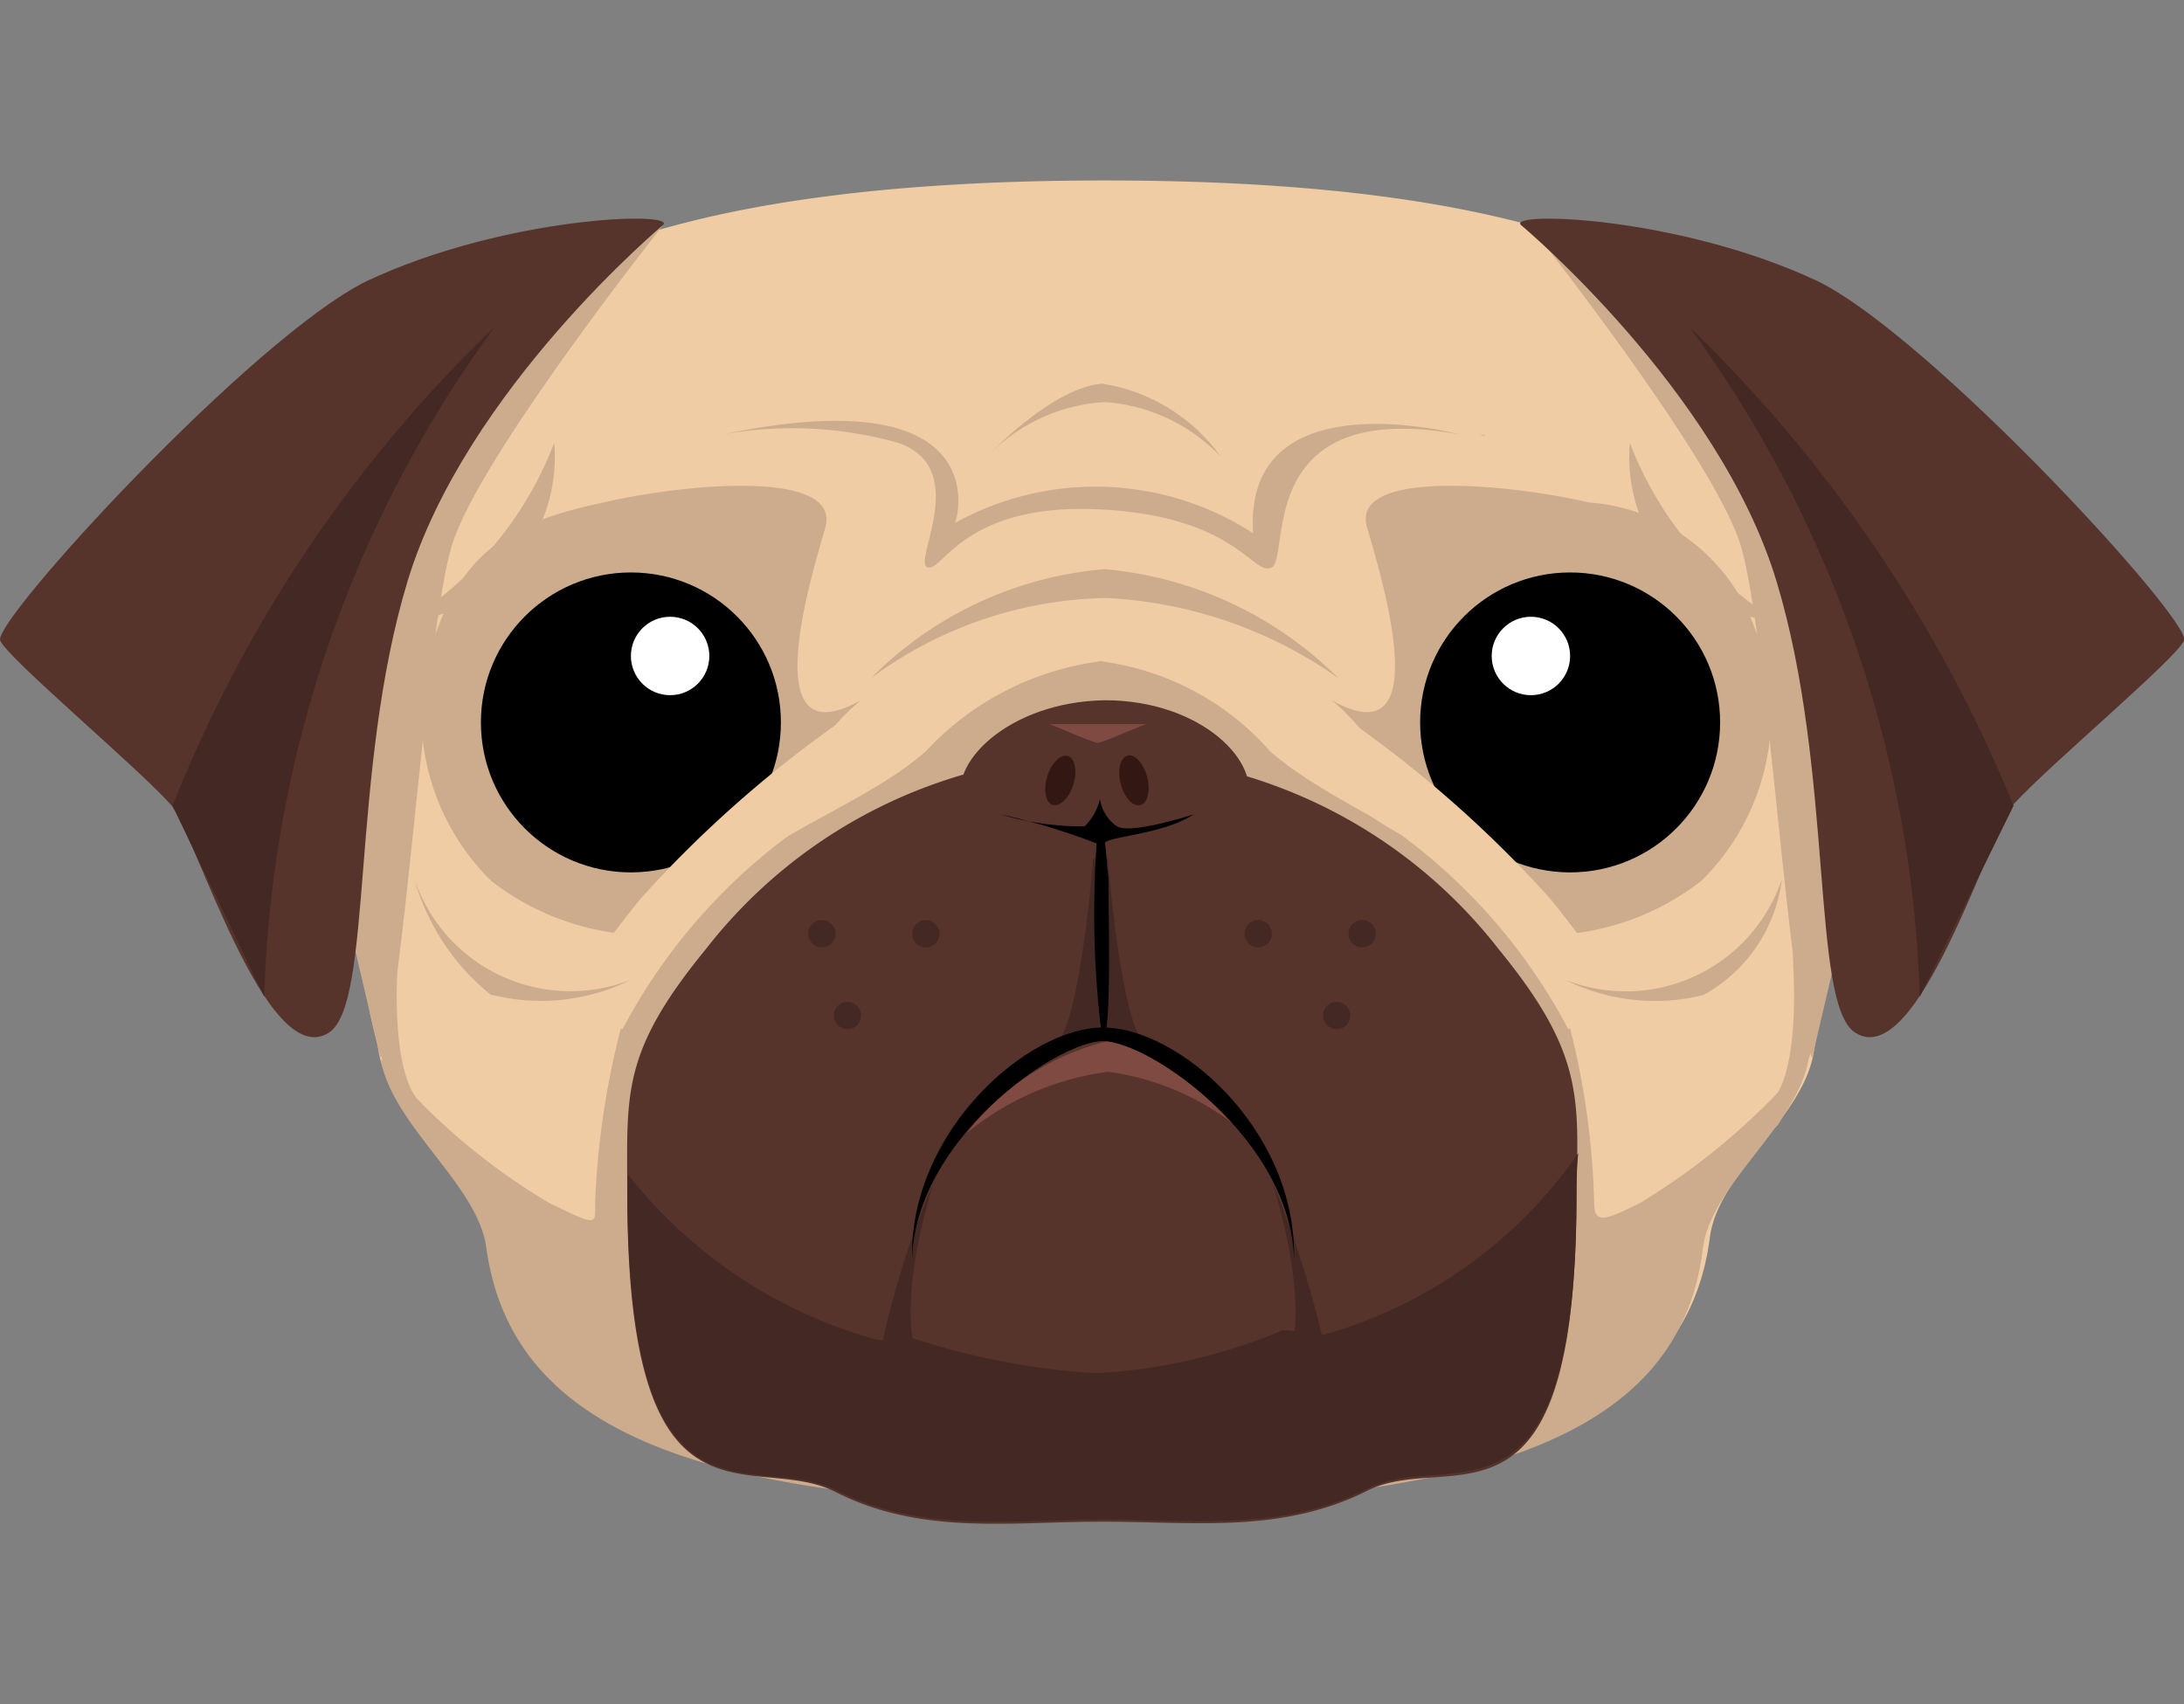 <svg xmlns="http://www.w3.org/2000/svg" xmlns:xlink="http://www.w3.org/1999/xlink" width="38.875" height="30.341" viewBox="0 0 38.875 30.341">
  <rect x="0" y="0" width="38.875" height="30.341" fill="#808080" stroke="none"/>
  <defs>
    <clipPath id="clip-path">
      <rect id="Rectángulo_35" data-name="Rectángulo 35" width="38.875" height="30.341" fill="#fff"/>
    </clipPath>
  </defs>
  <g id="Enmascarar_grupo_6" data-name="Enmascarar grupo 6" transform="translate(0)" clip-path="url(#clip-path)">
    <g id="_68747470733a2f2f63646e2e7261776769742e636f6d2f7075676a732f7075672d6c6f676f2f65656334333663656538666439643137323664373833396362653939643166363934363932" data-name="68747470733a2f2f63646e2e7261776769742e636f6d2f7075676a732f7075672d6c6f676f2f65656334333663656538666439643137323664373833396362653939643166363934363932" transform="translate(0 3.213)">
      <path id="Trazado_16" data-name="Trazado 16" d="M32.924,15.88c-.061-1.335.121-2.518-.485-3.52-1.456-2.488-5.1-3.944-12.379-3.944v.212h0V8.416c-7.282,0-11.105,1.456-12.561,3.975a8.106,8.106,0,0,0-.607,3.52c-.061,1.062-.546,2.185-.334,3.4.243,1.578.334,3.156.576,4.612.182,1.183,1.82,2.185,1.972,3.307.425,3.095,3.641,4.521,10.923,4.521v.243h.03v-.243c7.282,0,10.377-1.426,10.771-4.521.152-1.153,1.669-2.124,1.851-3.307.243-1.456.334-3.034.576-4.612C33.47,18.1,32.985,16.942,32.924,15.88Z" transform="translate(-0.394 -8.416)" fill="#efcca3"/>
      <path id="Trazado_17" data-name="Trazado 17" d="M20.669,17.44a4.822,4.822,0,0,1,3.065,1.608c1,.88,2.7,1.487,3.4,2.245a6.88,6.88,0,0,1,1.942,2.7,14.033,14.033,0,0,1,.425,3.095c0,.394.212.3.819,0a12.059,12.059,0,0,0,3-2.579c-.182,1.183-1.729,2.245-1.881,3.368-.364,3.095-3.368,4.582-10.8,4.582h.152" transform="translate(-1.125 -8.884)" fill="#ccac8d"/>
      <path id="Trazado_18" data-name="Trazado 18" d="M25.693,14.9c.273.941,1.244,4.126-.637,3.065a3.607,3.607,0,0,1,1.274,2.185,2.521,2.521,0,0,0,1.76,1.942,4.583,4.583,0,0,0,3.55-.91,4.165,4.165,0,0,0,.941-4.521,3.39,3.39,0,0,0-2.943-2.215C28.212,14.114,25.36,13.841,25.693,14.9Z" transform="translate(-1.356 -8.713)" fill="#ccac8d"/>
      <g id="Grupo_14" data-name="Grupo 14" transform="translate(25.278 6.979)">
        <circle id="Elipse_1" data-name="Elipse 1" cx="2.67" cy="2.67" r="2.67"/>
        <circle id="Elipse_2" data-name="Elipse 2" cx="0.698" cy="0.698" r="0.698" transform="translate(1.274 0.789)" fill="#fff"/>
      </g>
      <path id="Trazado_19" data-name="Trazado 19" d="M25.205,18.464a21.012,21.012,0,0,1,3.7,3.247c1.3,1.608,1.274,1.912,1.274,1.912l-.941.425a10.215,10.215,0,0,0-2.973-3.459c-1.669-.941-1.851-1.729-1.851-1.729Z" transform="translate(-1.323 -8.937)" fill="#efcca3"/>
      <path id="Trazado_20" data-name="Trazado 20" d="M20.065,17.44a5.125,5.125,0,0,0-3.156,1.608c-1,.88-2.761,1.487-3.459,2.245a6.941,6.941,0,0,0-1.972,2.7,14.586,14.586,0,0,0-.455,3.095c0,.394.061.425-.819,0a11.438,11.438,0,0,1-3-2.579c.182,1.183,1.729,2.245,1.881,3.368.425,3.095,3.429,4.582,10.862,4.582H20.1" transform="translate(-0.43 -8.884)" fill="#ccac8d"/>
      <path id="Trazado_21" data-name="Trazado 21" d="M27.345,22.659A8.96,8.96,0,0,0,20.305,19.2h-.03a8.96,8.96,0,0,0-7.039,3.459c-1.517,1.851-1.4,2.579-1.4,4.339,0,6.372,2.245,4.551,3.732,5.34,1.517.759,3.095.516,4.7.516h.03c1.638,0,3.186.212,4.7-.546,1.487-.759,3.732,1.123,3.732-5.249C28.771,25.3,28.862,24.51,27.345,22.659Z" transform="translate(-0.671 -8.975)" fill="#56332b"/>
      <path id="Trazado_22" data-name="Trazado 22" d="M20.573,20.864s-.212,2.943-.637,3.52l.789-.182Z" transform="translate(-1.09 -9.061)" fill="#442823"/>
      <path id="Trazado_23" data-name="Trazado 23" d="M20.824,20.864s.212,2.943.637,3.52l-.789-.182Z" transform="translate(-1.129 -9.061)" fill="#442823"/>
      <path id="Trazado_24" data-name="Trazado 24" d="M18.141,20.027c-.3-.7.789-1.82,2.518-1.851,1.729,0,2.822,1.123,2.518,1.851s-1.4.941-2.518.971C19.567,20.968,18.445,20.755,18.141,20.027Z" transform="translate(-0.995 -8.922)" fill="#56332b"/>
      <path id="Trazado_25" data-name="Trazado 25" d="M20.7,20.821c0-.121,1.032-.152,1.578-.516,0,0-1.123.364-1.365.212a.733.733,0,0,1-.3-.485.992.992,0,0,1-.273.485,4.988,4.988,0,0,1-1.487-.212,12.082,12.082,0,0,1,1.7.516c0,.091-.03.394-.03.607a17.2,17.2,0,0,0,.121,2.791c.182.273.121-2.033.121-2.791C20.729,21.185,20.729,20.942,20.7,20.821Z" transform="translate(-1.034 -9.018)"/>
      <path id="Trazado_26" data-name="Trazado 26" d="M20.727,25.122a4.733,4.733,0,0,1,2.245.941,4.1,4.1,0,0,0-2.245-1.487,4.5,4.5,0,0,0-2.518,1.638A4.985,4.985,0,0,1,20.727,25.122Z" transform="translate(-1.001 -9.254)" fill="#7f4a41"/>
      <path id="Trazado_27" data-name="Trazado 27" d="M20.184,30.6a13.041,13.041,0,0,1-3.307-.637c-.212-.061-.425.091-.637.03a8.521,8.521,0,0,1-4.4-2.943v.3c0,6.372,2.245,4.582,3.732,5.34,1.517.759,3.095.516,4.7.516h.03c1.638,0,3.186.212,4.7-.546,1.487-.759,3.732,1.092,3.732-5.279a5.143,5.143,0,0,1,.03-.7A8.213,8.213,0,0,1,24.28,29.9c-.182.061-.607-.091-.789-.061A9.942,9.942,0,0,1,20.184,30.6Z" transform="translate(-0.671 -9.363)" fill="#442823"/>
      <path id="Trazado_28" data-name="Trazado 28" d="M17.549,27.2s-.759,2.276-.243,3.277l-.7-.3A15.42,15.42,0,0,1,17.549,27.2Z" transform="translate(-0.918 -9.39)" fill="#442823"/>
      <path id="Trazado_29" data-name="Trazado 29" d="M23.936,27.2s.759,2.276.243,3.277l.7-.3A17.976,17.976,0,0,0,23.936,27.2Z" transform="translate(-1.298 -9.39)" fill="#442823"/>
      <path id="Trazado_30" data-name="Trazado 30" d="M15.16,14.9c-.273.941-1.244,4.126.637,3.065a3.607,3.607,0,0,0-1.274,2.185,2.476,2.476,0,0,1-1.76,1.942,4.583,4.583,0,0,1-3.55-.91,4.165,4.165,0,0,1-.941-4.521c.546-1.487,1.517-1.912,2.943-2.215C12.642,14.114,15.464,13.841,15.16,14.9Z" transform="translate(-0.471 -8.713)" fill="#ccac8d"/>
      <path id="Trazado_31" data-name="Trazado 31" d="M20.582,24.563c.819,0,3.368,1.76,3.4,3.914v-.121c0-2.245-2.063-4.035-3.4-4.035s-3.4,1.82-3.4,4.035v.121C17.214,26.323,19.763,24.563,20.582,24.563Z" transform="translate(-0.948 -9.24)"/>
      <g id="Grupo_15" data-name="Grupo 15" transform="translate(18.506 10.176)">
        <ellipse id="Elipse_3" data-name="Elipse 3" cx="0.243" cy="0.455" rx="0.243" ry="0.455" transform="translate(1.329 0.125) rotate(-14.46)" fill="#331712"/>
        <ellipse id="Elipse_4" data-name="Elipse 4" cx="0.243" cy="0.455" rx="0.243" ry="0.455" transform="matrix(0.955, 0.296, -0.296, 0.955, 0.27, 0)" fill="#331712"/>
      </g>
      <g id="Grupo_16" data-name="Grupo 16" transform="translate(8.56 6.979)">
        <circle id="Elipse_5" data-name="Elipse 5" cx="2.67" cy="2.67" r="2.67"/>
        <circle id="Elipse_6" data-name="Elipse 6" cx="0.698" cy="0.698" r="0.698" transform="translate(2.67 0.789)" fill="#fff"/>
      </g>
      <g id="Grupo_17" data-name="Grupo 17" transform="translate(18.664 9.677)">
        <path id="Trazado_32" data-name="Trazado 32" d="M21.5,18.624c0-.03-.7.3-.88.334-.182-.03-.88-.364-.88-.334H21.5Z" transform="translate(-19.744 -18.622)" fill="#7f4a41"/>
      </g>
      <path id="Trazado_33" data-name="Trazado 33" d="M15.728,18.464a21.012,21.012,0,0,0-3.7,3.247c-1.3,1.608-1.274,1.912-1.274,1.912l.941.425a10.215,10.215,0,0,1,2.973-3.459c1.638-.941,1.851-1.729,1.851-1.729Z" transform="translate(-0.614 -8.937)" fill="#efcca3"/>
      <path id="Trazado_34" data-name="Trazado 34" d="M10.32,13.344A6.475,6.475,0,0,1,7.68,16.53,2.95,2.95,0,0,0,10.32,13.344Z" transform="translate(-0.455 -8.671)" fill="#ccac8d"/>
      <path id="Trazado_35" data-name="Trazado 35" d="M30.656,13.344A6.475,6.475,0,0,0,33.3,16.53,2.95,2.95,0,0,1,30.656,13.344Z" transform="translate(-1.645 -8.671)" fill="#ccac8d"/>
      <path id="Trazado_36" data-name="Trazado 36" d="M24.73,17.654a6.726,6.726,0,0,0-4.187-1.942H20.6a6.621,6.621,0,0,0-4.187,1.942A7.238,7.238,0,0,1,20.6,16.228h0A7.8,7.8,0,0,1,24.73,17.654Z" transform="translate(-0.908 -8.794)" fill="#ccac8d"/>
      <path id="Trazado_37" data-name="Trazado 37" d="M22.749,13.529a3.2,3.2,0,0,0-2.124-1.3h.061c-.91.03-2.094,1.3-2.094,1.3a3.145,3.145,0,0,1,2.094-.971h0A3.153,3.153,0,0,1,22.749,13.529Z" transform="translate(-1.021 -8.613)" fill="#ccac8d"/>
      <path id="Trazado_38" data-name="Trazado 38" d="M11.693,23.326a3.586,3.586,0,0,1-2.458.273h-.03A4.061,4.061,0,0,1,7.84,21.536,2.931,2.931,0,0,0,11.693,23.326Z" transform="translate(-0.463 -9.096)" fill="#ccac8d"/>
      <path id="Trazado_39" data-name="Trazado 39" d="M29.44,23.326A3.586,3.586,0,0,0,31.9,23.6h0a2.733,2.733,0,0,0,1.4-2.063A2.931,2.931,0,0,1,29.44,23.326Z" transform="translate(-1.583 -9.096)" fill="#ccac8d"/>
      <g id="Grupo_18" data-name="Grupo 18" transform="translate(12.868 4.28)">
        <path id="Trazado_40" data-name="Trazado 40" d="M13.632,13.171a6.959,6.959,0,0,1,3.125.152c1.3.455.243,2.124.516,2.215s.637-1.153,3.065-1.032c2.458.121,2.731,1.214,3.065,1.032s-.334-3.034,3.338-2.367c0,0-3.853-1.032-3.671,1.76a5.163,5.163,0,0,0-5.31-.182C17.789,14.749,18.578,12.139,13.632,13.171Z" transform="translate(-13.632 -12.93)" fill="#ccac8d"/>
      </g>
      <path id="Trazado_41" data-name="Trazado 41" d="M27.808,13.184c.061,0,.091.03.121.03S27.9,13.184,27.808,13.184Z" transform="translate(-1.498 -8.663)" fill="#ccac8d"/>
      <path id="Trazado_42" data-name="Trazado 42" d="M27.808,13.184Z" transform="translate(-1.498 -8.663)" fill="#ccac8d"/>
      <path id="Trazado_43" data-name="Trazado 43" d="M12.154,9.248s-3.277,4.126-3.762,5.7c-.485,1.608-.85,8.192-1.274,9.133L5.6,17.592l2.791-6.766Z" transform="translate(-0.347 -8.459)" fill="#ccac8d"/>
      <path id="Trazado_44" data-name="Trazado 44" d="M28.768,9.248s3.277,4.126,3.762,5.7c.485,1.608.85,8.192,1.274,9.133l1.517-6.493-2.791-6.766Z" transform="translate(-1.548 -8.459)" fill="#ccac8d"/>
      <path id="Trazado_45" data-name="Trazado 45" d="M28.608,9.242s3.52,2.943,4.551,6.341.607,7.525,1.4,8.041c1.123.728,2.4-3.611,2.822-4.066.668-.728,2.882-2.579,3.034-2.913s-4.491-5.4-6.523-6.4C31.429,9.09,28.4,9,28.608,9.242Z" transform="translate(-1.539 -8.453)" fill="#56332b"/>
      <path id="Trazado_46" data-name="Trazado 46" d="M31.776,11.168a21.255,21.255,0,0,1,4.1,11.924l1.669-3.4A24.94,24.94,0,0,0,31.776,11.168Z" transform="translate(-1.704 -8.559)" fill="#442823"/>
      <path id="Trazado_47" data-name="Trazado 47" d="M11.867,9.242s-3.52,2.943-4.551,6.341-.607,7.525-1.4,8.041c-1.123.728-2.4-3.611-2.822-4.066C2.43,18.83.216,16.979.064,16.645s4.491-5.4,6.523-6.4C9.045,9.09,12.079,9,11.867,9.242Z" transform="translate(-0.06 -8.453)" fill="#56332b"/>
      <path id="Trazado_48" data-name="Trazado 48" d="M9.031,11.168a21.255,21.255,0,0,0-4.1,11.924L3.3,19.694A24.028,24.028,0,0,1,9.031,11.168Z" transform="translate(-0.228 -8.559)" fill="#442823"/>
      <path id="Trazado_49" data-name="Trazado 49" d="M6.976,23.8a6.071,6.071,0,0,0,.789,2.154c.485.516.152-.394.152-.394s-.516-.273-.425-2.367S6.976,23.8,6.976,23.8Z" transform="translate(-0.419 -9.141)" fill="#ccac8d"/>
      <path id="Trazado_50" data-name="Trazado 50" d="M34.215,23.8a6.071,6.071,0,0,1-.789,2.154c-.485.516-.152-.394-.152-.394s.516-.273.425-2.367S34.215,23.8,34.215,23.8Z" transform="translate(-1.776 -9.141)" fill="#ccac8d"/>
      <g id="Grupo_19" data-name="Grupo 19" transform="translate(14.386 13.168)">
        <circle id="Elipse_7" data-name="Elipse 7" cx="0.243" cy="0.243" r="0.243" transform="translate(1.851)" fill="#442823"/>
        <circle id="Elipse_8" data-name="Elipse 8" cx="0.243" cy="0.243" r="0.243" transform="translate(0.455 1.456)" fill="#442823"/>
        <circle id="Elipse_9" data-name="Elipse 9" cx="0.243" cy="0.243" r="0.243" fill="#442823"/>
      </g>
      <g id="Grupo_20" data-name="Grupo 20" transform="translate(22.153 13.168)">
        <circle id="Elipse_10" data-name="Elipse 10" cx="0.243" cy="0.243" r="0.243" fill="#442823"/>
        <circle id="Elipse_11" data-name="Elipse 11" cx="0.243" cy="0.243" r="0.243" transform="translate(1.396 1.456)" fill="#442823"/>
        <circle id="Elipse_12" data-name="Elipse 12" cx="0.243" cy="0.243" r="0.243" transform="translate(1.851)" fill="#442823"/>
      </g>
    </g>
  </g>
</svg>
